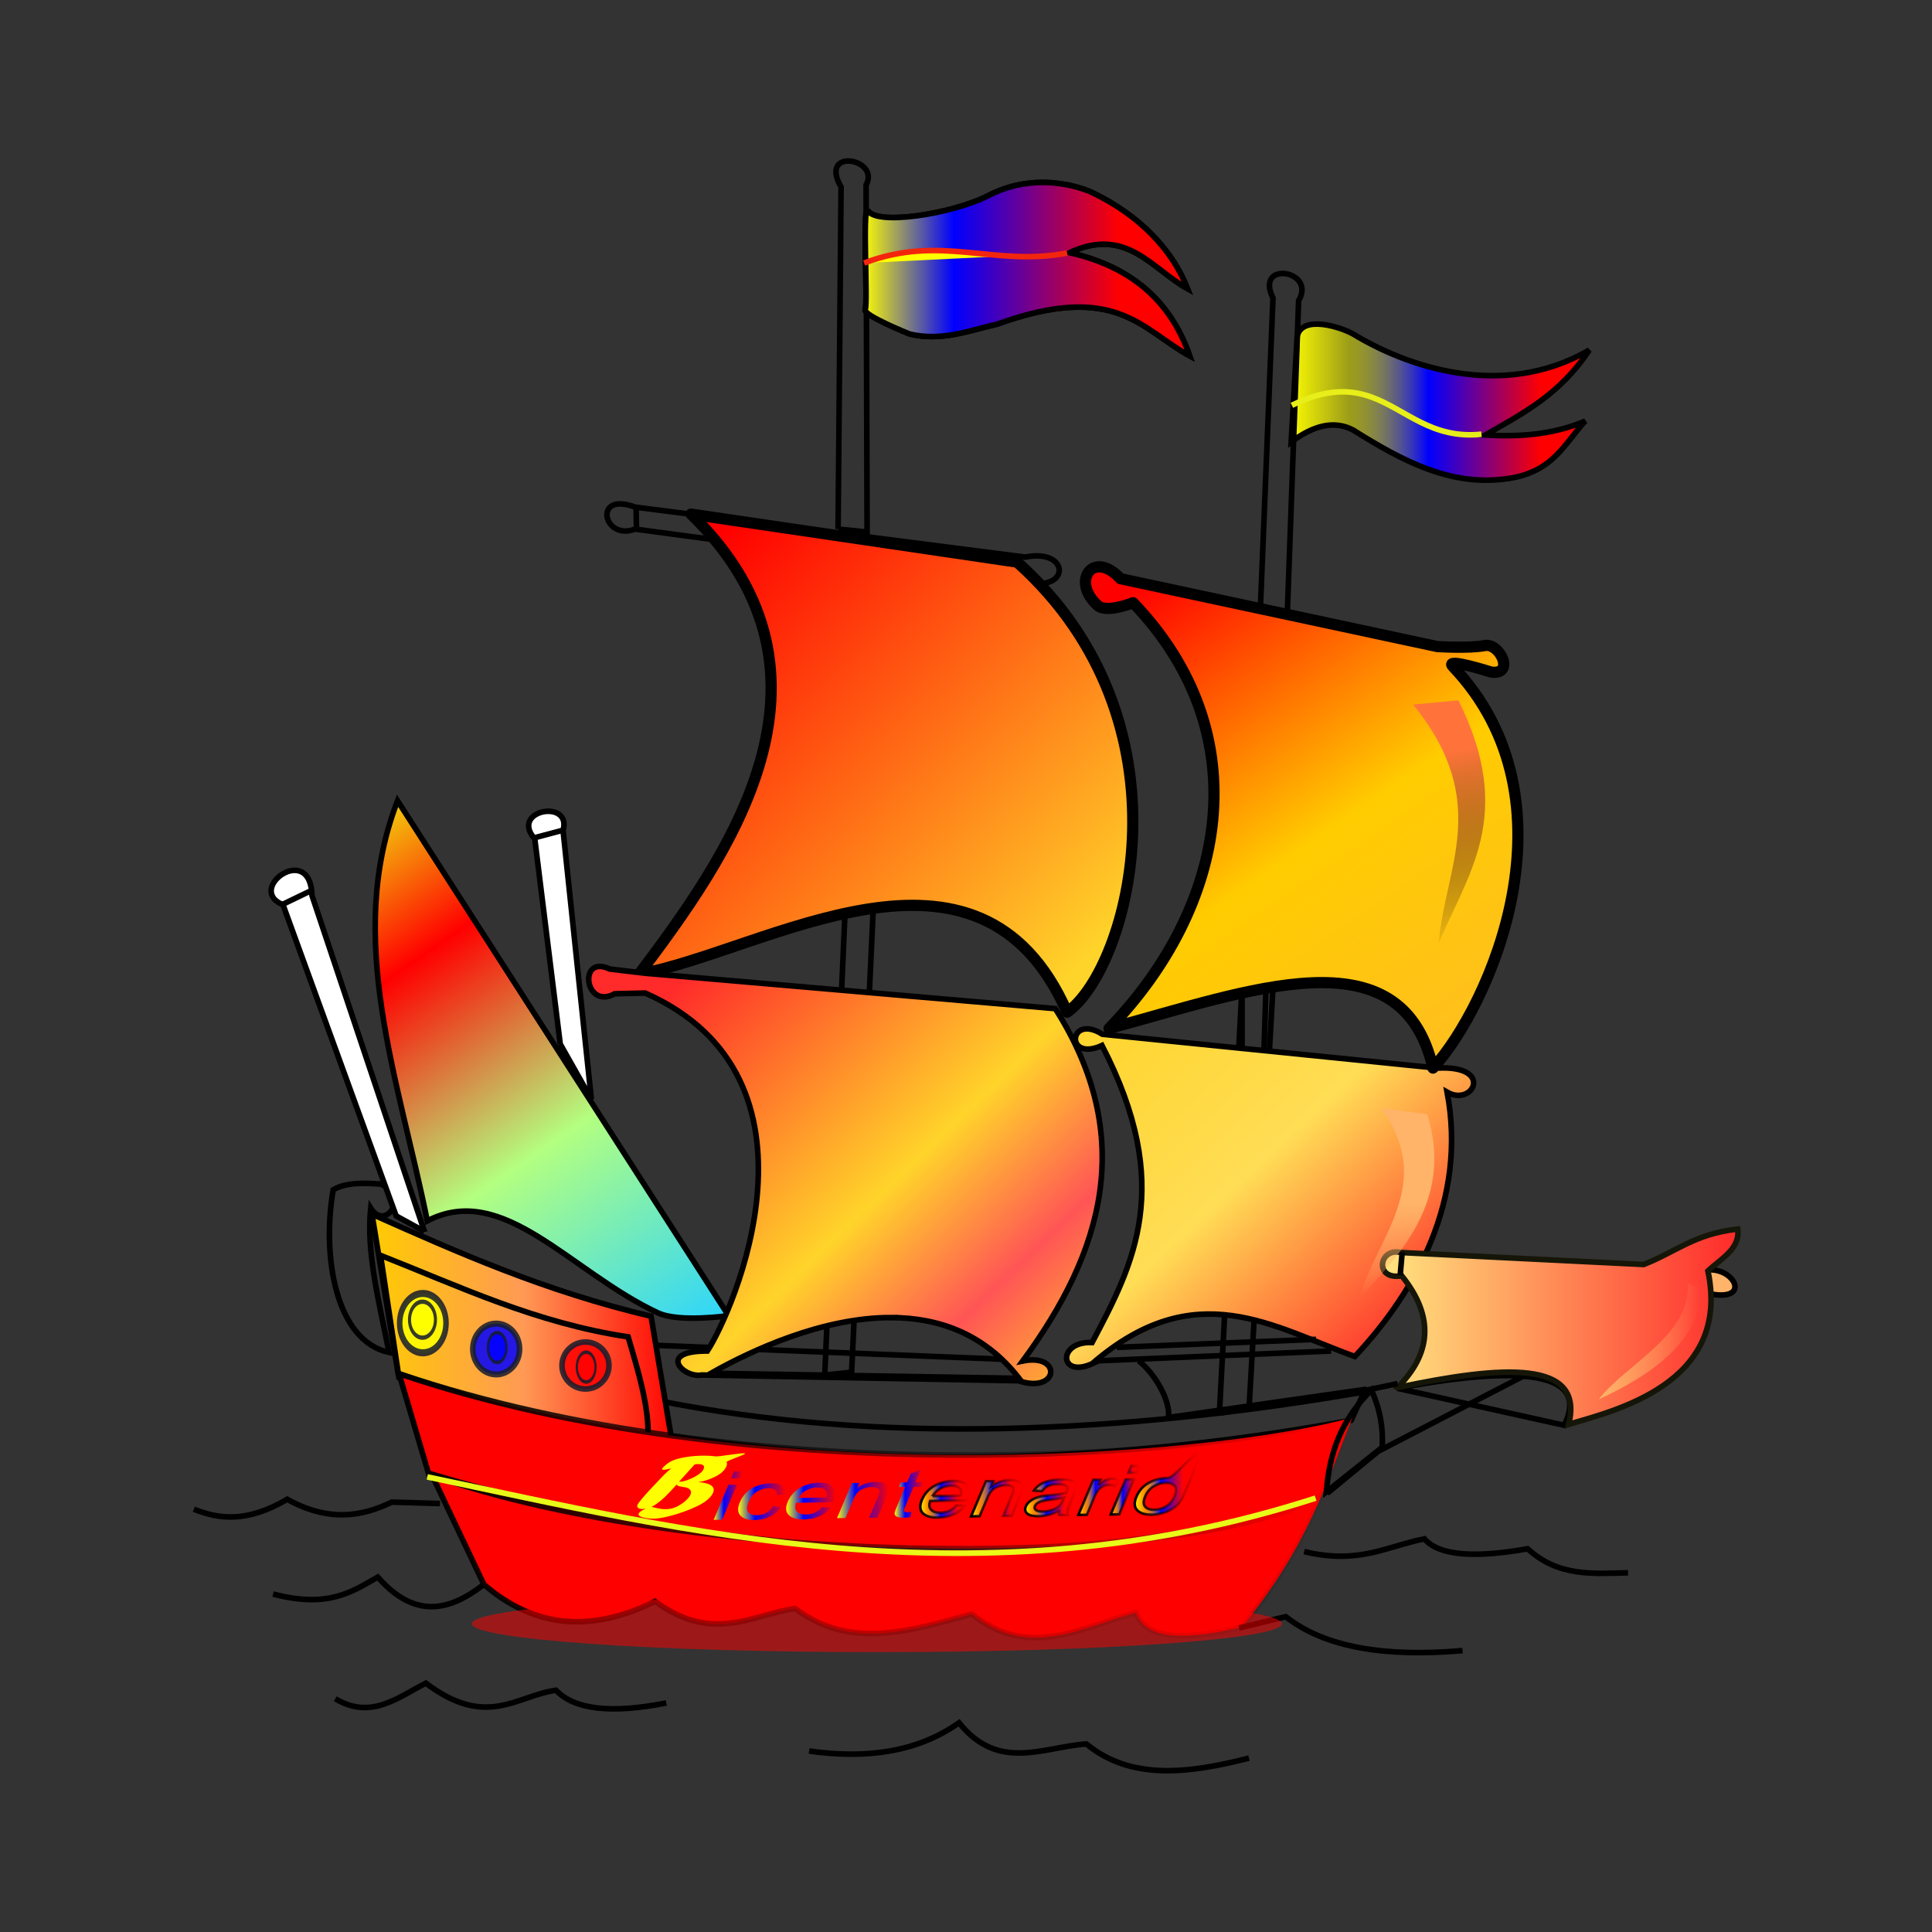 <svg:svg xmlns:dc="http://purl.org/dc/elements/1.1/" xmlns:ns1="http://sodipodi.sourceforge.net/DTD/sodipodi-0.dtd" xmlns:ns2="http://www.inkscape.org/namespaces/inkscape" xmlns:ns3="http://www.w3.org/1999/xlink" xmlns:ns5="http://creativecommons.org/ns#" xmlns:rdf="http://www.w3.org/1999/02/22-rdf-syntax-ns#" xmlns:svg="http://www.w3.org/2000/svg" height="755.449" id="svg2" version="1.1" viewBox="-74.714 -61.86 755.449 755.449" width="755.449" ns1:docname="_svgclean2.svg" ns2:export-filename="F:\DIs.GRa@ff\INSKAPE\FIGURAS\BARCO.png" ns2:export-xdpi="90" ns2:export-ydpi="90" ns2:version="0.48.3.1 r9886">
  <svg:rect x="-74.714" y="-61.86" width="755.449" height="755.449" fill="#333333" stroke="none"/>
  <svg:defs id="defs4">
    <svg:linearGradient id="linearGradient3894">
      <svg:stop id="stop3896" offset="0" style="stop-color:#ffff00" />
      <svg:stop id="stop3902" offset=".18" style="stop-color:#ffff00;stop-opacity:.518" />
      <svg:stop id="stop3907" offset=".416" style="stop-color:#0000ff" />
      <svg:stop id="stop3905" offset=".75" style="stop-color:#ff0000" />
      <svg:stop id="stop3898" offset="1" style="stop-color:#ff0000" />
    </svg:linearGradient>
    <svg:linearGradient id="linearGradient3882">
      <svg:stop id="stop3884" offset="0" style="stop-color:#ffff00" />
      <svg:stop id="stop3888" offset=".356" style="stop-color:#0000ff" />
      <svg:stop id="stop3886" offset="1" style="stop-color:#ff0000" />
    </svg:linearGradient>
    <svg:linearGradient gradientTransform="matrix(2.19 0 0 2.19 .622 -609.93)" gradientUnits="userSpaceOnUse" id="linearGradient3908" x1="122.21" x2="192.36" y1="396.36" y2="468.26" ns2:collect="always">
      <svg:stop id="stop3904" offset="0" style="stop-color:#ff0000" />
      <svg:stop id="stop3906" offset="1" style="stop-color:#ffd42a" />
    </svg:linearGradient>
    <svg:linearGradient gradientTransform="matrix(2.19 0 0 2.19 .622 -609.93)" gradientUnits="userSpaceOnUse" id="linearGradient3916" x1="198.35" x2="261.12" y1="405.78" y2="497.27" ns2:collect="always">
      <svg:stop id="stop3912" offset="0" style="stop-color:#ff0000" />
      <svg:stop id="stop3918" offset=".5" style="stop-color:#ffcc00" />
      <svg:stop id="stop3914" offset="1" style="stop-color:#ffbc25" />
    </svg:linearGradient>
    <svg:linearGradient gradientTransform="matrix(2.19 0 0 2.19 .622 -609.93)" gradientUnits="userSpaceOnUse" id="linearGradient3926" x1="113.73" x2="186.41" y1="477.62" y2="553.08" ns2:collect="always">
      <svg:stop id="stop3922" offset="0" style="stop-color:#ff2a2a" />
      <svg:stop id="stop3936" offset=".5" style="stop-color:#ffd42a" />
      <svg:stop id="stop3938" offset=".75" style="stop-color:#ff5555" />
      <svg:stop id="stop3924" offset="1" style="stop-color:#ffc828" />
    </svg:linearGradient>
    <svg:linearGradient gradientTransform="matrix(2.19 0 0 2.19 .622 -609.93)" gradientUnits="userSpaceOnUse" id="linearGradient3934" x1="179.04" x2="236.29" y1="488.76" y2="550.18" ns2:collect="always">
      <svg:stop id="stop3930" offset="0" style="stop-color:#ffd42a" />
      <svg:stop id="stop3940" offset=".5" style="stop-color:#ffdd55" />
      <svg:stop id="stop3932" offset="1" style="stop-color:#ff2a2a" />
    </svg:linearGradient>
    <svg:linearGradient gradientUnits="userSpaceOnUse" id="linearGradient3982" x1="235.97" x2="299.43" y1="542.48" y2="542.48" ns2:collect="always">
      <svg:stop id="stop3978" offset="0" style="stop-color:#ffe680" />
      <svg:stop id="stop3980" offset="1" style="stop-color:#ff2a2a" />
    </svg:linearGradient>
    <svg:linearGradient gradientTransform="matrix(2.19,0,0,2.19,1.175,-611.04)" gradientUnits="userSpaceOnUse" id="linearGradient3996" x1="274.29" x2="292.5" y1="545.58" y2="545.58" ns2:collect="always">
      <svg:stop id="stop3992" offset="0" style="stop-color:#ffb469" />
      <svg:stop id="stop3994" offset="1" style="stop-color:#ffb469;stop-opacity:0" />
    </svg:linearGradient>
    <svg:linearGradient gradientTransform="matrix(2.19 0 0 2.19 .622 -609.93)" gradientUnits="userSpaceOnUse" id="linearGradient4044" x1="238.49" x2="238.49" y1="520.4" y2="537.36" ns2:collect="always">
      <svg:stop id="stop4040" offset="0" style="stop-color:#ffb469" />
      <svg:stop id="stop4042" offset="1" style="stop-color:#ffb469;stop-opacity:0" />
    </svg:linearGradient>
    <svg:linearGradient gradientTransform="matrix(2.19 0 0 2.19 .622 -609.93)" gradientUnits="userSpaceOnUse" id="linearGradient4064" x1="247.85" x2="254.28" y1="439.7" y2="474.05" ns2:collect="always">
      <svg:stop id="stop4060" offset="0" style="stop-color:#ff733b" />
      <svg:stop id="stop4062" offset="1" style="stop-color:#000000;stop-opacity:.021" />
    </svg:linearGradient>
    <svg:linearGradient gradientTransform="matrix(2.19 0 0 2.19 .622 -609.93)" gradientUnits="userSpaceOnUse" id="linearGradient4090" x1="55.036" x2="110.1" y1="544.29" y2="544.29" ns2:collect="always">
      <svg:stop id="stop4086" offset="0" style="stop-color:#ffcc00" />
      <svg:stop id="stop4104" offset=".5" style="stop-color:#ff9955" />
      <svg:stop id="stop4088" offset="1" style="stop-color:#ff0000" />
    </svg:linearGradient>
    <svg:linearGradient gradientTransform="matrix(2.19 0 0 2.19 .622 -609.93)" gradientUnits="userSpaceOnUse" id="linearGradient4098" x1="55.614" x2="119.7" y1="448.04" y2="541.41" ns2:collect="always">
      <svg:stop id="stop4094" offset="0" style="stop-color:#f1e20f" />
      <svg:stop id="stop4102" offset=".25" style="stop-color:#ff0000" />
      <svg:stop id="stop4100" offset=".608" style="stop-color:#b3ff80" />
      <svg:stop id="stop4096" offset="1" style="stop-color:#2ad4ff" />
    </svg:linearGradient>
    <svg:linearGradient gradientTransform="translate(-145.46,-153.54)" gradientUnits="userSpaceOnUse" id="linearGradient3880" x1="459.43" x2="559.99" y1="318.14" y2="318.14" ns2:collect="always" ns3:href="#linearGradient3882" />
    <svg:linearGradient gradientTransform="translate(-145.46,-153.54)" gradientUnits="userSpaceOnUse" id="linearGradient3900" x1="626.05" x2="757.65" y1="370.14" y2="370.14" ns2:collect="always" ns3:href="#linearGradient3894" />
    <svg:linearGradient gradientTransform="translate(-145.46,-153.54)" gradientUnits="userSpaceOnUse" id="linearGradient3975" x1="565.97" x2="590.87" y1="793.25" y2="793.25" ns2:collect="always">
      <svg:stop id="stop3971" offset="0" style="stop-color:#000000" />
      <svg:stop id="stop3973" offset="1" style="stop-color:#000000;stop-opacity:0" />
    </svg:linearGradient>
    <svg:linearGradient gradientTransform="translate(-145.46,-153.54)" gradientUnits="userSpaceOnUse" id="linearGradient3983" x1="556.59" x2="567.93" y1="795.56" y2="795.56" ns2:collect="always">
      <svg:stop id="stop3979" offset="0" style="stop-color:#000000" />
      <svg:stop id="stop3981" offset="1" style="stop-color:#000000;stop-opacity:0" />
    </svg:linearGradient>
    <svg:linearGradient gradientTransform="translate(-145.46,-153.54)" gradientUnits="userSpaceOnUse" id="linearGradient3991" x1="543.94" x2="560.19" y1="798.17" y2="798.17" ns2:collect="always">
      <svg:stop id="stop3987" offset="0" style="stop-color:#000000" />
      <svg:stop id="stop3989" offset="1" style="stop-color:#000000;stop-opacity:0" />
    </svg:linearGradient>
    <svg:linearGradient gradientTransform="translate(-145.46,-153.54)" gradientUnits="userSpaceOnUse" id="linearGradient3999" x1="523.13" x2="543.33" y1="798.56" y2="798.56" ns2:collect="always">
      <svg:stop id="stop3995" offset="0" style="stop-color:#000000" />
      <svg:stop id="stop3997" offset="1" style="stop-color:#000000;stop-opacity:0" />
    </svg:linearGradient>
    <svg:linearGradient gradientTransform="translate(-145.46,-153.54)" gradientUnits="userSpaceOnUse" id="linearGradient4007" x1="501.99" x2="522.26" y1="798.72" y2="798.72" ns2:collect="always">
      <svg:stop id="stop4003" offset="0" style="stop-color:#000000" />
      <svg:stop id="stop4005" offset="1" style="stop-color:#000000;stop-opacity:0" />
    </svg:linearGradient>
    <svg:linearGradient gradientTransform="translate(-145.46,-153.54)" gradientUnits="userSpaceOnUse" id="linearGradient4015" x1="277.18" x2="652.17" y1="801.63" y2="801.63" ns2:collect="always">
      <svg:stop id="stop4011" offset="0" style="stop-color:#000000" />
      <svg:stop id="stop4013" offset="1" style="stop-color:#000000;stop-opacity:0" />
    </svg:linearGradient>
    <svg:linearGradient gradientTransform="translate(-145.46,-153.54)" gradientUnits="userSpaceOnUse" id="linearGradient4023" x1="482.11" x2="501.5" y1="799.12" y2="799.12" ns2:collect="always">
      <svg:stop id="stop4019" offset="0" style="stop-color:#000000" />
      <svg:stop id="stop4021" offset="1" style="stop-color:#000000;stop-opacity:0" />
    </svg:linearGradient>
    <svg:linearGradient gradientTransform="translate(-145.46,-153.54)" gradientUnits="userSpaceOnUse" id="linearGradient4087" x1="565.47" x2="591.37" y1="793.25" y2="793.25" ns2:collect="always" ns3:href="#linearGradient3894" />
    <svg:linearGradient gradientTransform="translate(-145.46,-153.54)" gradientUnits="userSpaceOnUse" id="linearGradient4089" x1="556.09" x2="568.43" y1="795.56" y2="795.56" ns2:collect="always" ns3:href="#linearGradient3894" />
    <svg:linearGradient gradientTransform="translate(-145.46,-153.54)" gradientUnits="userSpaceOnUse" id="linearGradient4091" x1="543.44" x2="560.69" y1="798.17" y2="798.17" ns2:collect="always" ns3:href="#linearGradient3894" />
    <svg:linearGradient gradientTransform="translate(-145.46,-153.54)" gradientUnits="userSpaceOnUse" id="linearGradient4093" x1="522.63" x2="543.83" y1="798.56" y2="798.56" ns2:collect="always" ns3:href="#linearGradient3894" />
    <svg:linearGradient gradientTransform="translate(-145.46,-153.54)" gradientUnits="userSpaceOnUse" id="linearGradient4095" x1="501.49" x2="522.76" y1="798.72" y2="798.72" ns2:collect="always" ns3:href="#linearGradient3894" />
    <svg:linearGradient gradientTransform="translate(-145.46,-153.54)" gradientUnits="userSpaceOnUse" id="linearGradient4097" x1="481.61" x2="502" y1="799.12" y2="799.12" ns2:collect="always" ns3:href="#linearGradient3894" />
    <svg:linearGradient gradientTransform="translate(-145.46,-153.54)" gradientUnits="userSpaceOnUse" id="linearGradient4105" x1="472.08" x2="483.59" y1="797" y2="797" ns2:collect="always" ns3:href="#linearGradient3882" />
    <svg:linearGradient gradientTransform="translate(-145.46,-153.54)" gradientUnits="userSpaceOnUse" id="linearGradient4107" x1="449.55" x2="469.81" y1="799.44" y2="799.44" ns2:collect="always" ns3:href="#linearGradient3882" />
    <svg:linearGradient gradientTransform="translate(-145.46,-153.54)" gradientUnits="userSpaceOnUse" id="linearGradient4109" x1="429.67" x2="449.06" y1="799.84" y2="799.84" ns2:collect="always" ns3:href="#linearGradient3882" />
    <svg:linearGradient gradientTransform="translate(-145.46,-153.54)" gradientUnits="userSpaceOnUse" id="linearGradient4111" x1="410.89" x2="429.56" y1="800.1" y2="800.1" ns2:collect="always" ns3:href="#linearGradient3882" />
    <svg:linearGradient gradientTransform="translate(-145.46,-153.54)" gradientUnits="userSpaceOnUse" id="linearGradient4113" x1="401.32" x2="412.65" y1="797.68" y2="797.68" ns2:collect="always" ns3:href="#linearGradient3882" />
    <svg:linearGradient gradientUnits="userSpaceOnUse" id="linearGradient3140" x1="235.97" x2="299.43" y1="542.48" y2="542.48" ns2:collect="always" ns3:href="#linearGradient3982" />
  </svg:defs>
  <ns1:namedview bordercolor="#666666" borderopacity="1.0" id="base" pagecolor="#ffffff" showgrid="false" ns2:current-layer="layer1" ns2:cx="-194.71" ns2:cy="671.78477" ns2:document-units="px" ns2:pageopacity="0.0" ns2:pageshadow="2" ns2:window-height="645" ns2:window-maximized="0" ns2:window-width="674" ns2:window-x="0" ns2:window-y="0" ns2:zoom="0.12374369" />
  <svg:g id="layer1" transform="translate(-51.52 -121.21)" ns2:groupmode="layer" ns2:label="Capa 1">
    <svg:path d="m233.44 606.89c87.317 17.501 182.11 13.009 276.77-3.263l-5.057 11.085c-82.805 15.116-176.35 20.852-272.36 5.152l0.648-12.974z" id="path3809" style="stroke:#000000;stroke-width:2.19px;fill:none" ns1:nodetypes="ccccc" ns2:connector-curvature="0" />
    <svg:path d="m122.26 534.14c33.701 14.967 67.285 30.008 109.12 39.893l9.296 55.625c-53.23 3.889-83.711-13.46-107.86-31.527l-7.218-47.919c31.092 12.28 60.808 26.488 96.822 31.879 4.86 16.558 10.049 33.24 6.799 46.757l-96.727-32.376-10.235-62.331z" id="path3672" style="stroke:#000000;stroke-width:2.19px;fill:url(#linearGradient4090)" ns1:nodetypes="ccccccccc" ns2:connector-curvature="0" />
    <svg:path d="m505.61 613.62c-10.247 25.783-17.416 50.448-43.142 81.86-21.615 5.295-37.516 5.351-41.483-5.531-21.068 5.604-41.706 18.512-64.16 0.553-23.483 6.254-47.083 14.371-69.138-2.212-17.241 2.618-32.077 13.653-54.758-2.765-24.458 12.119-46.892 10.738-66.926-6.637l-20.465-43.142c111.69 33.451 258.53 41.555 346.8 8.85-49.35 28.352-243.57 28.486-347.9-8.85l-11.615-39.271c135.66 46.102 315.09 33.027 372.79 17.146z" id="path3811" style="stroke:url(#linearGradient4015);stroke-width:2.19px;fill:#ff0000" ns1:nodetypes="cccccccccccc" ns2:connector-curvature="0" />
    <svg:path d="m453.62 611.96 10.509-198.01 12.168 1.106-11.062 194.69-11.615 2.212z" id="path3664" style="stroke:#000000;stroke-width:2.19px;fill:none" ns1:nodetypes="ccccc" ns2:connector-curvature="0" />
    <svg:path d="m299.3 597.03 9.956-227.33 11.062 1.106-10.509 225.11-10.509 1.106z" id="path3662" style="stroke:#000000;stroke-width:2.19px;fill:none" ns1:nodetypes="ccccc" ns2:connector-curvature="0" />
    <svg:path d="m225.12 257.63 152.53 19.555c18.216-3.622 17.726 14.807-1.173 9.387l-151.36-20.34c-12.376 4.813-16.761-14.885 0-8.604z" id="path2848" style="stroke:#000000;stroke-width:2.19px;fill:none" ns1:nodetypes="ccccc" ns2:connector-curvature="0" />
    <svg:path d="m403.84 592.6c-12.999 5.844-13.622-8.912 0-8.297 16.185-30.55 32.32-61.127 3.872-116.15-14.647 6.682-13.125-12.729 0.162-4.386l130.92 13.235c22.439-1.292 14.061 15.265 3.872 9.403 7.909 42.286-12.352 77.988-36.075 103.36-31.996-11.463-62.316-32.144-102.76 2.833h-0z" id="path3851" style="stroke:#000000;stroke-width:2.19px;fill:url(#linearGradient3934)" ns1:nodetypes="ccccccccc" ns2:connector-curvature="0" />
    <svg:path d="m226.68 440.28c33.685-44.85 85.727-116.21 20.337-179.91l127.5 18.773c70.115 62.689 43.858 158.8 19.555 176-34.544-78.524-117.82-23.978-167.39-14.862z" id="path2850" style="stroke-linejoin:round;stroke:#000000;stroke-width:4.38;fill:url(#linearGradient3908)" ns1:nodetypes="ccccc" ns2:connector-curvature="0" />
    <svg:path d="m410.47 461.51c45.901-47.349 59.07-114.73 9.403-166.49 0 0-10.391 4.2-13.828 1.106-10.669-9.603-1.69-22.021 8.85-10.509l123.9 26.549s12.497 0.792 18.577-0.391c5.931-1.155 11.958 11.718 2.442 10.347 0 0-18.401-5.859-14.934-2.212 50.212 52.813 14.406 132.83-7.744 157.08-12.277-53.642-72.238-30.082-126.66-15.487z" id="path3656" style="stroke-linejoin:round;stroke:#000000;stroke-width:4.38;fill:url(#linearGradient3916)" ns1:nodetypes="ccsccscscc" ns2:connector-curvature="0" />
    <svg:g id="g3650" transform="matrix(2.19 0 0 2.19 .622 -609.93)">
      <svg:g id="g3640">
        <svg:path d="m210.89 482.9v9.643" id="path3632" style="stroke:#000000;stroke-width:1px;fill:none" ns2:connector-curvature="0" />
        <svg:path d="m215.18 481.47-0.357 11.25" id="path3634" style="stroke:#000000;stroke-width:1px;fill:none" ns2:connector-curvature="0" />
      </svg:g>
    </svg:g>
    <svg:path d="m588.45 616.66c12.736-25.723-32.853-20.556-65.315-14.471l65.315 14.471z" id="path3825" style="stroke:#000000;stroke-width:2.19px;fill:none" ns1:nodetypes="ccc" ns2:connector-curvature="0" />
    <svg:path d="m495.76 643.26 19.946-16.426 64.141-33.244" id="path3827" style="stroke:#000000;stroke-width:2.19px;fill:none" ns1:nodetypes="ccc" ns2:connector-curvature="0" />
    <svg:path d="m517.27 625.27c0.406-7.297-0.595-14.116-4.168-22.408-11.625 11.412-16.47 24.263-17.667 39.845l21.835-17.438z" id="path3829" style="stroke:#000000;stroke-width:2.19px;fill:none" ns1:nodetypes="cccc" ns2:connector-curvature="0" />
    <svg:g id="g3794" style="fill:#ffff00" transform="matrix(2.19 0 0 2.19 .622 -609.93)">
      <svg:path d="m98.571 549.77c0 2.318-1.879 4.196-4.196 4.196s-4.196-1.879-4.196-4.196 1.879-4.196 4.196-4.196 4.196 1.879 4.196 4.196z" id="path3674-1-7" style="opacity:.855;stroke-linejoin:round;stroke:#161c2d;fill:#ffff00" transform="matrix(.986 0 0 1.263 -28.428 -152.51)" ns1:cx="94.375" ns1:cy="549.77289" ns1:rx="4.1964288" ns1:ry="4.1964288" ns1:type="arc" />
      <svg:path d="m98.571 549.77c0 2.318-1.879 4.196-4.196 4.196s-4.196-1.879-4.196-4.196 1.879-4.196 4.196-4.196 4.196 1.879 4.196 4.196z" id="path3674-1-7-4" style="opacity:.855;stroke-linejoin:round;stroke:#161c2d;fill:#ffff00" transform="matrix(.552 0 0 .765 12.463 120.66)" ns1:cx="94.375" ns1:cy="549.77289" ns1:rx="4.1964288" ns1:ry="4.1964288" ns1:type="arc" />
    </svg:g>
    <svg:g id="g3786" style="fill:#0000ff" transform="matrix(2.19 0 0 2.19 .622 -609.93)">
      <svg:path d="m98.571 549.77c0 2.318-1.879 4.196-4.196 4.196s-4.196-1.879-4.196-4.196 1.879-4.196 4.196-4.196 4.196 1.879 4.196 4.196z" id="path3674-1" style="opacity:.855;stroke-linejoin:round;stroke:#161c2d;fill:#0000ff" transform="matrix(.996 0 0 1.081 -16.278 -47.832)" ns1:cx="94.375" ns1:cy="549.77289" ns1:rx="4.1964288" ns1:ry="4.1964288" ns1:type="arc" />
      <svg:path d="m98.571 549.77c0 2.318-1.879 4.196-4.196 4.196s-4.196-1.879-4.196-4.196 1.879-4.196 4.196-4.196 4.196 1.879 4.196 4.196z" id="path3674-1-7-4-0" style="opacity:.855;stroke-linejoin:round;stroke:#161c2d;fill:#0000ff" transform="matrix(.4 0 0 .634 40.143 197.65)" ns1:cx="94.375" ns1:cy="549.77289" ns1:rx="4.1964288" ns1:ry="4.1964288" ns1:type="arc" />
    </svg:g>
    <svg:g id="g3790" style="fill:#ff0000" transform="matrix(2.19 0 0 2.19 .622 -609.93)">
      <svg:path d="m98.571 549.77c0 2.318-1.879 4.196-4.196 4.196s-4.196-1.879-4.196-4.196 1.879-4.196 4.196-4.196 4.196 1.879 4.196 4.196z" id="path3674" style="opacity:.855;stroke-linejoin:round;stroke:#161c2d;fill:#ff0000" transform="translate(-.714 -.357)" ns1:cx="94.375" ns1:cy="549.77289" ns1:rx="4.1964288" ns1:ry="4.1964288" ns1:type="arc" />
      <svg:path d="m98.571 549.77c0 2.318-1.879 4.196-4.196 4.196s-4.196-1.879-4.196-4.196 1.879-4.196 4.196-4.196 4.196 1.879 4.196 4.196z" id="path3674-1-7-4-0-9" style="opacity:.855;stroke-linejoin:round;stroke:#161c2d;fill:#ff0000" transform="matrix(.4 0 0 .634 56.036 201.14)" ns1:cx="94.375" ns1:cy="549.77289" ns1:rx="4.1964288" ns1:ry="4.1964288" ns1:type="arc" />
    </svg:g>
    <svg:path d="m125.62 522.36c-5.879-0.451-13.345-0.811-18.529 2.212-4.533 26.22 1.056 59.193 21.848 63.607-3.853-19.352-8.95-39.17-7.19-56.417 5.736 9.208 15.495-4.959 3.872-9.403z" id="path3670" style="stroke:#000000;stroke-width:2.19px;fill:none" ns1:nodetypes="ccccc" ns2:connector-curvature="0" />
    <svg:path d="m142.77 540.89-43.972-131.37c-0.571-21.268-26.197-2.398-11.339 3.595l44.249 121.68 11.062 6.084z" id="path3668" style="stroke:#000000;stroke-width:2.19px;fill:#ffffff" ns1:nodetypes="ccccc" ns2:connector-curvature="0" />
    <svg:path d="m484.03 190.75c2.106-8.398 17.229-3.442 21.902-0.782 19.834 12.086 57.81 26.285 92.301 6.258-11.444 17.425-26.209 24.884-40.675 33.244 13.037 0.703 26.074 0.033 39.111-5.476-8.348 8.969-12.656 20.508-31.68 22.684-21.493 2.676-40.156-7.292-59.057-19.164-7.528-3.981-15.678-1.746-24.249 4.693l2.347-41.457z" id="path3660" style="stroke:#000000;stroke-width:2.19px;fill:url(#linearGradient3900)" ns1:nodetypes="ccccccccc" ns2:connector-curvature="0" />
    <svg:path d="m469.63 297.61 4.939-121.72c-7.337-14.838 17.164-10.909 10.023 1.039l-4.425 122.53-10.537-1.849z" id="path3658" style="stroke:#000000;stroke-width:2.19px;fill:none" ns1:nodetypes="ccccc" ns2:connector-curvature="0" />
    <svg:path d="m304.51 266.23 1.173-133.76c-8.964-15.494 15.455-11.24 9.778-0.782l0.391 135.71-11.342-1.173z" id="path2844" style="stroke:#000000;stroke-width:2.19px;fill:none" ns1:nodetypes="ccccc" ns2:connector-curvature="0" />
    <svg:path d="m315.99 141.27c2.196 6.588 32.998 1.915 47.472-5.531 20.76-10.68 40.377-1.106 40.377-1.106 18.526 8.88 31.296 22.286 37.335 37.611-14.201-7.895-23.881-24.439-46.184-14.104 26.514 5.985 40.341 21.165 47.014 40.377-18.812-10.254-28.733-29.176-75.223-12.445-11.118 2.542-21.791 6.865-34.293 3.872 0 0-18.482-7.386-17.375-9.598 1.106-2.212-1.078-38.65 0.877-39.075z" id="path2846" style="stroke:#000000;stroke-width:2.19px;fill:none" ns1:nodetypes="csccccccsc" ns2:connector-curvature="0" />
    <svg:path d="m261.69 573.8s-19.303 2.811-27.655-1.106c-34.42-16.14-60.44-51.38-90.16-35.95-11.07-55.07-32.38-110.59-11.62-164.28l129.43 201.33z" id="path3666" style="stroke:#000000;stroke-width:2.19px;fill:url(#linearGradient4098)" ns1:nodetypes="csccc" ns2:connector-curvature="0" />
    <svg:path d="m646.34 565.43c14.551 2.397 9.097-9.794-1.173-9.582" id="path3815" style="stroke:#000000;stroke-width:2.19px;fill:#ffb469" ns1:nodetypes="cc" ns2:connector-curvature="0" />
    <svg:g id="g3843" transform="matrix(2.19 0 0 2.19 .622 -609.93)">
      <svg:path d="m221.98 582.64c9.752 2.358 14.772-0.962 21.466-2.273 2.638 3.044 9.066 3.436 18.435 1.768 5.521 5.078 11.759 4.415 17.93 4.293" id="path3831" style="stroke:#000000;stroke-width:1px;fill:none" ns1:nodetypes="cccc" ns2:connector-curvature="0" />
      <svg:path d="m37.881 590.22c9.822 2.583 14.09-0.389 18.688-3.03 6.619 7.523 12.738 6.044 18.688 1.515" id="path3833" style="stroke:#000000;stroke-width:1px;fill:none" ns1:nodetypes="ccc" ns2:connector-curvature="0" />
      <svg:path d="m210.36 596.28 8.334-2.02c7 5.543 17.836 7.25 31.567 6.061" id="path3835" style="stroke:#000000;stroke-width:1px;fill:none" ns1:nodetypes="ccc" ns2:connector-curvature="0" />
      <svg:path d="m23.739 575.07c4.491 1.806 9.506 2.434 16.668-1.768 7.406 4.09 13.29 3.107 18.688 0.505l8.586 0.253" id="path3837" style="stroke:#000000;stroke-width:1px;fill:none" ns1:nodetypes="cccc" ns2:connector-curvature="0" />
      <svg:path d="m48.992 608.91c6.337 3.823 11.106-0.197 16.162-2.778 10.843 8.167 16.071 2.297 23.234 1.263 3.25 3.41 9.714 4.25 19.698 2.273" id="path3839" style="stroke:#000000;stroke-width:1px;fill:none" ns1:nodetypes="cccc" ns2:connector-curvature="0" />
      <svg:path d="m133.59 618.25c10.17 1.435 19.289 0.241 26.769-5.051 7.073 8.813 15.033 4.309 22.728 3.788 8.038 6.592 18.342 5.25 29.042 2.525" id="path3841" style="stroke:#000000;stroke-width:1px;fill:none" ns1:nodetypes="cccc" ns2:connector-curvature="0" />
    </svg:g>
    <svg:path d="m233.48 585.41 134.83 5.408" id="path3859" style="stroke:#000000;stroke-width:2.19px;fill:none" ns1:nodetypes="cc" ns2:connector-curvature="0" />
    <svg:path d="m195.87 467.6-9.956-80.201c-9.989-11.316 14.636-15.807 11.062-3.319l11.062 105.09-12.168-21.571z" id="path3861" style="stroke:#000000;stroke-width:2.19px;fill:#ffffff" ns1:nodetypes="ccccc" ns2:connector-curvature="0" />
    <svg:path d="m413.48 586.19 77.918-3.129" id="path3859-4" style="stroke:#000000;stroke-width:2.19px;fill:none" ns1:nodetypes="cc" ns2:connector-curvature="0" />
    <svg:path d="m225.51 257.45 0.19 9.369" id="path3885" style="stroke:#000000;stroke-width:2.19px;fill:none" ns1:nodetypes="cc" ns2:connector-curvature="0" />
    <svg:path d="m214.95 437.45 0.277 11.062" id="path3887" style="stroke:#000000;stroke-width:2.19px;fill:none" ns1:nodetypes="cc" ns2:connector-curvature="0" />
    <svg:path d="m404.94 591.49 92.369-3.872" id="path3890" style="stroke:#000000;stroke-width:2.19px;fill:none" ns1:nodetypes="cc" ns2:connector-curvature="0" />
    <svg:path d="m422.09 591.49c6.362 5.033 12.475 15.647 11.615 22.124l77.435-11.062" id="path3892" style="stroke:#000000;stroke-width:2.19px;fill:none" ns1:nodetypes="ccc" ns2:connector-curvature="0" />
    <svg:g id="g3819" style="fill:url(#linearGradient3140)" transform="matrix(2.19 0 0 2.19 .622 -609.93)">
      <svg:path d="m238.65 553.35c5.959-5.965 6.699-12.557 0.758-19.951-4.991 0.863-4.101-5.107-0.179-4.158l43.363 2.138c5.563-2.132 9.073-5.495 16.803-6.326 0.458 3.581-3.022 5.282-5.321 7.484 4.258 20.239-17 25.011-24.866 27.379 2.899-11.576-11.75-10.562-30.557-6.566z" id="path3813" style="stroke:#151608;stroke-width:1px;fill:url(#linearGradient3140)" ns1:nodetypes="cccccccc" ns2:connector-curvature="0" />
      <svg:path d="m293.93 532.54-13.036-1.071" id="path3817" style="fill:url(#linearGradient3140)" ns2:connector-curvature="0" />
    </svg:g>
    <svg:path d="m524.31 558 0.782-8.995" id="path3894" style="stroke:#000000;stroke-width:2.19px;fill:none" ns2:connector-curvature="0" />
    <svg:path d="m505.06 604.22 18.253-3.872" id="path3896" style="stroke:#000000;stroke-width:2.19px;fill:none" ns1:nodetypes="cc" ns2:connector-curvature="0" />
    <svg:path d="m86.665 413.29 11.342-5.476" id="path3898" style="stroke:#000000;stroke-width:2.19px;fill:#ffffff" ns2:connector-curvature="0" />
    <svg:path d="m185.22 387.09 11.733-3.129" id="path3900" style="stroke:#000000;stroke-width:2.19px;fill:none" ns2:connector-curvature="0" />
    <svg:path d="m211.22 437.25c-7.709 0.179-4.367 16.358 5.955 10.677l11.909-0.274c75.158 33.304 33.977 125.29 24.297 139.97-19.989-0.074-9.265 10.742-2.19 9.377l123.88 2.259c15.788 5.27 17.191-10.907 1.643-7.734 31.535-42.776 44.557-87.73 12.73-137.78l-160.35-13.84-13.83-1.64c-1.563-0.739-2.937-1.052-4.038-1.027zm114.1 137.3c18.378 0.059 36.352 6.214 49.964 23.75l-120.46-1.985c15.946-8.994 43.637-21.851 70.497-21.765z" id="path3853" style="stroke:#000000;stroke-width:2.19px;fill:url(#linearGradient3926)" ns2:connector-curvature="0" />
    <svg:path d="m315.99 141.27c2.196 6.588 32.998 1.915 47.472-5.531 20.76-10.68 40.377-1.106 40.377-1.106 18.526 8.88 31.296 22.286 37.335 37.611-14.201-7.895-23.881-24.439-46.184-14.104 26.514 5.985 40.341 21.165 47.014 40.377-18.812-10.254-28.733-29.176-75.223-12.445-11.118 2.542-21.791 6.865-34.293 3.872 0 0-18.482-7.386-17.375-9.598 1.106-2.212-1.078-38.65 0.877-39.075z" id="path3942" style="stroke:#000000;stroke-width:2.19px;fill:url(#linearGradient3880)" ns1:nodetypes="csccccccsc" ns2:connector-curvature="0" />
    <svg:path d="m314.68 162.2c30.321-11.477 50.606 1.614 79.394-3.911" id="path3944" style="stroke:#f3260d;stroke-width:2.19px;fill:#ffff00" ns1:nodetypes="cc" ns2:connector-curvature="0" />
    <svg:path d="m481.95 217.83c13.566-6.645 23.002-6.169 31.186-3.19 13.445 4.895 23.511 16.548 42.954 14.489" id="path3944-8" style="stroke:#e7ee19;stroke-width:2.19px;fill:none" ns1:nodetypes="csc" ns2:connector-curvature="0" />
    <svg:path d="m601.91 606.56c10.657-13.877 36.182-25.013 34.808-45.368l5.084 2.347c0.282 22.574-25.371 36.247-39.893 43.022z" id="path3988" style="fill:url(#linearGradient3996)" ns1:nodetypes="cccc" ns2:connector-curvature="0" />
    <svg:path d="m516.88 492.68 17.991 2.347c10.572 33.706-11.394 55.837-26.595 71.963 6.835-23.977 30.058-44.676 8.604-74.31z" id="path4036" style="fill:url(#linearGradient4044)" ns1:nodetypes="cccc" ns2:connector-curvature="0" />
    <svg:path d="m539.35 428.33c2.392-29.823 20.88-55.345-9.956-93.475l17.699-1.659c22.513 45.304 3.325 68.021-7.744 95.134z" id="path4046" style="fill:url(#linearGradient4064)" ns1:nodetypes="cccc" ns2:connector-curvature="0" />
    <svg:path d="m143.88 636.85c99.571 20.85 215.79 50.769 347.35 8.297" id="path4066" style="stroke:#e9f918;stroke-width:2.19px;fill:none" ns1:nodetypes="cc" ns2:connector-curvature="0" />
    <svg:g id="text3918" style="fill:#ffff00" transform="matrix(1.193 0 0 .839 -145.46 -153.54)">
      <svg:path d="m330.13 936.3-5.038 7.941c0.137 0.024 0.278 0.036 0.423 0.036 0.641 0 1.485-0.296 2.533-0.888 1.314-0.737 2.406-1.526 3.278-2.366 0.872-0.84 1.443-1.659 1.714-2.457 0.563-1.656-0.026-2.484-1.767-2.484-0.484 0-0.865 0.072-1.143 0.218v-0zm-5.887 9.319c-0.102 0.157-0.21 0.332-0.324 0.526-0.114 0.193-0.224 0.375-0.33 0.544-1.222 1.922-2.274 3.481-3.158 4.678-0.884 1.197-1.733 2.212-2.549 3.046-0.475 0.508-1.093 1.046-1.854 1.614 1.31 0.447 2.254 0.737 2.831 0.87 0.578 0.133 1.175 0.199 1.791 0.199 0.713 0 1.381-0.106 2.002-0.317 0.622-0.212 1.254-0.553 1.898-1.024 0.952-0.701 1.816-1.535 2.591-2.502 0.776-0.967 1.317-1.904 1.625-2.81 0.337-0.991 0.278-1.831-0.177-2.52-0.224-0.338-0.513-0.598-0.868-0.78-0.355-0.181-0.881-0.332-1.577-0.453-0.632-0.133-1.06-0.26-1.285-0.381-0.225-0.121-0.431-0.351-0.618-0.689zm-8.713 2.375 4.34-6.527c0.809-1.172 1.693-2.315 2.652-3.427-0.065 0.012-0.227 0.079-0.485 0.199-0.949 0.338-1.599 0.508-1.949 0.508-0.496 0-0.68-0.187-0.553-0.562 0.136-0.399 0.525-0.973 1.166-1.722 0.641-0.749 1.219-1.311 1.733-1.686 1.158-0.81 2.721-1.45 4.688-1.922 1.967-0.471 4.069-0.707 6.305-0.707 1.354 0 2.538 0.115 3.554 0.344 1.016 0.23 9.033-1.838 9.652-1.385 0.619 0.453-6.177 3.41-5.989 4.05 0.187 0.641 0.148 1.354-0.119 2.139-0.374 1.1-0.936 2.079-1.687 2.937-0.751 0.858-1.75 1.662-2.996 2.411-1.379 0.822-2.603 1.366-3.673 1.632-0.121 0.036-0.321 0.072-0.599 0.109l-0.031 0.091c4.058 0.544 5.584 2.297 4.577 5.258-0.201 0.592-0.51 1.209-0.927 1.849-0.417 0.641-0.921 1.269-1.511 1.886-0.59 0.616-1.238 1.179-1.942 1.686-1.531 1.124-3.249 2.17-5.155 3.137-1.906 0.967-3.757 1.747-5.554 2.339-1.797 0.592-3.263 0.888-4.399 0.888-0.955 0-1.833-0.109-2.636-0.326-0.802-0.218-1.403-0.505-1.801-0.861s-0.528-0.74-0.389-1.151c0.128-0.375 0.353-0.725 0.675-1.052 0.323-0.326 0.85-0.731 1.582-1.215l-0.048-0.072c-0.367 0.121-0.708 0.181-1.022 0.181-0.665 0-1.137-0.193-1.416-0.58-0.28-0.387-0.306-0.913-0.081-1.577 0.127-0.375 0.593-1.248 1.397-2.62 0.805-1.372 1.685-2.789 2.641-4.252l0 0z" id="path3956" ns1:nodetypes="ccssssscccsssccsssssssscscccccssscsssssssssccssscsssssssccsssscc" ns2:connector-curvature="0" />
    </svg:g>
    <svg:path d="m262.74 637.36 1.132-2.678 3.315-0.045-1.132 2.678zm-6.885 16.285 5.808-13.737 3.315-0.045-5.808 13.737z" id="path3932" style="fill:url(#linearGradient4113)" ns2:connector-curvature="0" />
    <svg:path d="m279.13 648.32 3.134 0.253c-1.023 1.583-2.457 2.831-4.301 3.743-1.844 0.913-3.835 1.383-5.971 1.413-2.676 0.037-4.568-0.548-5.675-1.755s-1.176-2.957-0.206-5.25c0.627-1.483 1.526-2.786 2.696-3.908 1.17-1.122 2.588-1.971 4.253-2.546 1.665-0.576 3.339-0.875 5.021-0.898 2.124-0.029 3.701 0.325 4.733 1.061 1.031 0.736 1.444 1.796 1.238 3.179l-3.37 0.393c0.083-0.918-0.167-1.605-0.749-2.06-0.583-0.455-1.427-0.675-2.531-0.66-1.67 0.023-3.204 0.462-4.603 1.317-1.399 0.855-2.483 2.192-3.252 4.012-0.78 1.845-0.844 3.179-0.191 4.002 0.653 0.823 1.79 1.223 3.41 1.201 1.301-0.018 2.506-0.313 3.615-0.885 1.109-0.572 2.026-1.442 2.751-2.61z" id="path3934" style="fill:url(#linearGradient4111)" ns2:connector-curvature="0" />
    <svg:path d="m298.35 648.66 3.299 0.251c-1.134 1.413-2.596 2.518-4.385 3.313-1.789 0.796-3.819 1.21-6.09 1.241-2.86 0.039-4.867-0.549-6.019-1.763s-1.257-2.938-0.313-5.172c0.977-2.311 2.582-4.116 4.816-5.416s4.701-1.968 7.402-2.004c2.615-0.036 4.487 0.56 5.615 1.788s1.214 2.976 0.255 5.243c-0.058 0.138-0.152 0.345-0.281 0.621l-14.584 0.199c-0.515 1.507-0.396 2.655 0.357 3.442 0.754 0.787 1.947 1.169 3.579 1.147 1.215-0.017 2.348-0.255 3.396-0.715 1.049-0.46 2.033-1.185 2.952-2.175zm-9.292-3.615 10.92-0.149c0.341-1.153 0.29-2.014-0.153-2.583-0.677-0.882-1.856-1.312-3.538-1.289-1.522 0.021-2.953 0.396-4.293 1.126-1.34 0.73-2.319 1.695-2.936 2.895z" id="path3936" style="fill:url(#linearGradient4109)" ns2:connector-curvature="0" />
    <svg:path d="m304.09 652.98 5.808-13.737 2.983-0.041-0.826 1.953c2.074-1.529 4.468-2.312 7.181-2.349 1.179-0.016 2.199 0.118 3.062 0.402 0.862 0.284 1.437 0.664 1.724 1.14 0.287 0.476 0.388 1.045 0.304 1.706-0.059 0.429-0.317 1.183-0.773 2.261l-3.571 8.446-3.315 0.045 3.533-8.356c0.401-0.949 0.572-1.656 0.513-2.123-0.059-0.466-0.358-0.835-0.896-1.107-0.538-0.271-1.249-0.401-2.133-0.389-1.412 0.019-2.763 0.351-4.054 0.994-1.291 0.643-2.309 1.845-3.052 3.604l-3.172 7.502z" id="path3938" style="fill:url(#linearGradient4107)" ns2:connector-curvature="0" />
    <svg:path d="m333.2 650.52-0.391 2.05c-0.991 0.151-1.855 0.231-2.592 0.241-1.203 0.016-2.08-0.104-2.63-0.363-0.55-0.258-0.868-0.603-0.954-1.035-0.086-0.432 0.166-1.346 0.757-2.743l3.341-7.903-2.431 0.033 0.766-1.811 2.431-0.033 1.438-3.402 3.887-1.442-2.029 4.799 3.333-0.045-0.766 1.811-3.333 0.045-3.396 8.033c-0.281 0.664-0.403 1.09-0.366 1.278 0.036 0.188 0.163 0.336 0.379 0.445 0.217 0.108 0.57 0.159 1.061 0.153 0.368-0.005 0.866-0.042 1.493-0.11z" id="path3940" style="fill:url(#linearGradient4105)" ns2:connector-curvature="0" />
    <svg:path d="m350.8 647.95 3.299 0.251c-1.134 1.413-2.596 2.517-4.385 3.313-1.789 0.796-3.819 1.21-6.09 1.241-2.86 0.039-4.867-0.549-6.019-1.763-1.153-1.215-1.257-2.938-0.313-5.172 0.977-2.311 2.582-4.116 4.816-5.416 2.234-1.299 4.701-1.968 7.402-2.004 2.615-0.036 4.487 0.56 5.615 1.788 1.129 1.228 1.214 2.976 0.255 5.243-0.058 0.138-0.152 0.345-0.281 0.621l-14.584 0.199c-0.515 1.507-0.396 2.655 0.357 3.442 0.754 0.787 1.947 1.169 3.579 1.147 1.215-0.017 2.348-0.255 3.396-0.715s2.033-1.185 2.952-2.175zm-9.292-3.615 10.92-0.149c0.341-1.153 0.29-2.014-0.153-2.583-0.677-0.882-1.856-1.312-3.538-1.289-1.522 0.021-2.953 0.396-4.293 1.126-1.34 0.73-2.319 1.695-2.936 2.895z" id="path3943" style="stroke:url(#linearGradient4023);fill:url(#linearGradient4097)" ns2:connector-curvature="0" />
    <svg:path d="m356.53 652.27 5.808-13.737 2.983-0.041-0.826 1.953c2.074-1.529 4.468-2.312 7.181-2.349 1.179-0.016 2.199 0.118 3.062 0.402 0.862 0.284 1.437 0.664 1.724 1.14 0.287 0.476 0.388 1.045 0.304 1.706-0.059 0.429-0.317 1.183-0.773 2.261l-3.571 8.446-3.315 0.045 3.533-8.356c0.401-0.949 0.572-1.656 0.513-2.123-0.059-0.466-0.358-0.835-0.896-1.107-0.538-0.271-1.249-0.401-2.133-0.389-1.412 0.019-2.763 0.351-4.054 0.994-1.291 0.643-2.309 1.845-3.052 3.604l-3.172 7.502z" id="path3945" style="stroke:url(#linearGradient4007);fill:url(#linearGradient4095)" ns2:connector-curvature="0" />
    <svg:path d="m391 650.11c-1.538 0.75-2.938 1.283-4.201 1.601-1.263 0.317-2.545 0.485-3.847 0.503-2.148 0.029-3.644-0.317-4.486-1.038-0.842-0.722-1.021-1.656-0.536-2.803 0.284-0.673 0.762-1.29 1.433-1.852 0.671-0.562 1.431-1.016 2.279-1.362 0.848-0.346 1.75-0.611 2.707-0.796 0.702-0.13 1.733-0.259 3.094-0.389 2.771-0.261 4.854-0.555 6.25-0.883 0.147-0.319 0.239-0.522 0.275-0.608 0.401-0.949 0.37-1.613-0.091-1.992-0.625-0.514-1.772-0.76-3.441-0.737-1.559 0.021-2.791 0.229-3.696 0.623-0.905 0.394-1.741 1.081-2.509 2.06l-3.11-0.266c0.707-0.978 1.524-1.772 2.453-2.381 0.929-0.609 2.1-1.083 3.513-1.424 1.413-0.341 2.961-0.523 4.643-0.546 1.67-0.023 2.968 0.097 3.895 0.358 0.927 0.262 1.547 0.598 1.862 1.01 0.314 0.412 0.435 0.935 0.361 1.57-0.057 0.395-0.305 1.11-0.742 2.145l-1.312 3.104c-0.915 2.164-1.423 3.532-1.524 4.104-0.101 0.572-0.054 1.117 0.141 1.638l-3.462 0.047c-0.14-0.478-0.122-1.04 0.053-1.685zm1.922-5.196c-1.349 0.361-3.277 0.679-5.786 0.954-1.421 0.157-2.45 0.325-3.088 0.505-0.638 0.18-1.18 0.438-1.627 0.775-0.447 0.336-0.757 0.707-0.928 1.112-0.262 0.621-0.147 1.134 0.347 1.538 0.494 0.405 1.386 0.598 2.675 0.581 1.277-0.017 2.495-0.229 3.655-0.635 1.16-0.406 2.118-0.953 2.872-1.64 0.578-0.531 1.085-1.309 1.518-2.336z" id="path3947" style="stroke:url(#linearGradient3999);fill:url(#linearGradient4093)" ns2:connector-curvature="0" />
    <svg:path d="m398.48 651.7 5.808-13.737 2.983-0.041-0.88 2.083c1.173-0.985 2.147-1.637 2.923-1.956 0.776-0.319 1.55-0.484 2.324-0.495 1.117-0.015 2.147 0.219 3.09 0.704l-2.055 2.176c-0.668-0.325-1.407-0.482-2.217-0.471-0.724 0.01-1.44 0.172-2.146 0.486-0.706 0.314-1.297 0.744-1.772 1.291-0.718 0.833-1.285 1.741-1.701 2.724l-3.041 7.192z" id="path3949" style="stroke:url(#linearGradient3991);fill:url(#linearGradient4091)" ns2:connector-curvature="0" />
    <svg:path d="m418.02 635.24 1.132-2.678 3.315-0.045-1.132 2.678zm-6.885 16.285 5.808-13.737 3.315-0.045-5.808 13.737z" id="path3951" style="stroke:url(#linearGradient3983);fill:url(#linearGradient4089)" ns2:connector-curvature="0" />
    <svg:path d="m421.18 644.56c1.075-2.544 2.879-4.442 5.41-5.694 2.112-1.04 4.377-1.577 6.796-1.61 2.688-0.037 10.685-10.56 11.869-9.346 1.183 1.214-4.747 14.024-5.67 16.205-0.747 1.768-1.713 3.163-2.896 4.187-1.183 1.024-2.615 1.825-4.294 2.406-1.679 0.58-3.372 0.882-5.079 0.905-2.738 0.037-4.69-0.549-5.856-1.759-1.167-1.21-1.26-2.975-0.279-5.295zm3.407-0.046c-0.744 1.759-0.754 3.069-0.032 3.929 0.723 0.86 1.913 1.279 3.57 1.257 1.645-0.022 3.2-0.481 4.664-1.375 1.464-0.894 2.578-2.243 3.34-4.045 0.718-1.699 0.713-2.978-0.016-3.838-0.729-0.86-1.909-1.279-3.542-1.257-1.657 0.023-3.216 0.477-4.677 1.363-1.461 0.886-2.563 2.208-3.307 3.967z" id="path3953" style="stroke:url(#linearGradient3975);fill:url(#linearGradient4087)" ns1:nodetypes="ccsssssssccsssssssc" ns2:connector-curvature="0" />
    <svg:path d="m591.95 819.52c0 6.137-43.53 11.112-97.227 11.112s-97.227-4.975-97.227-11.112c0-6.137 43.53-11.112 97.227-11.112s97.227 4.975 97.227 11.112z" id="path3926" style="opacity:.518;fill:#ff0000" transform="matrix(1.629,0,0,1,-486.23,-125.26)" ns1:cx="494.7222" ns1:cy="819.52203" ns1:rx="97.22718" ns1:ry="11.111678" ns1:type="arc" />
  </svg:g>
</svg:svg>